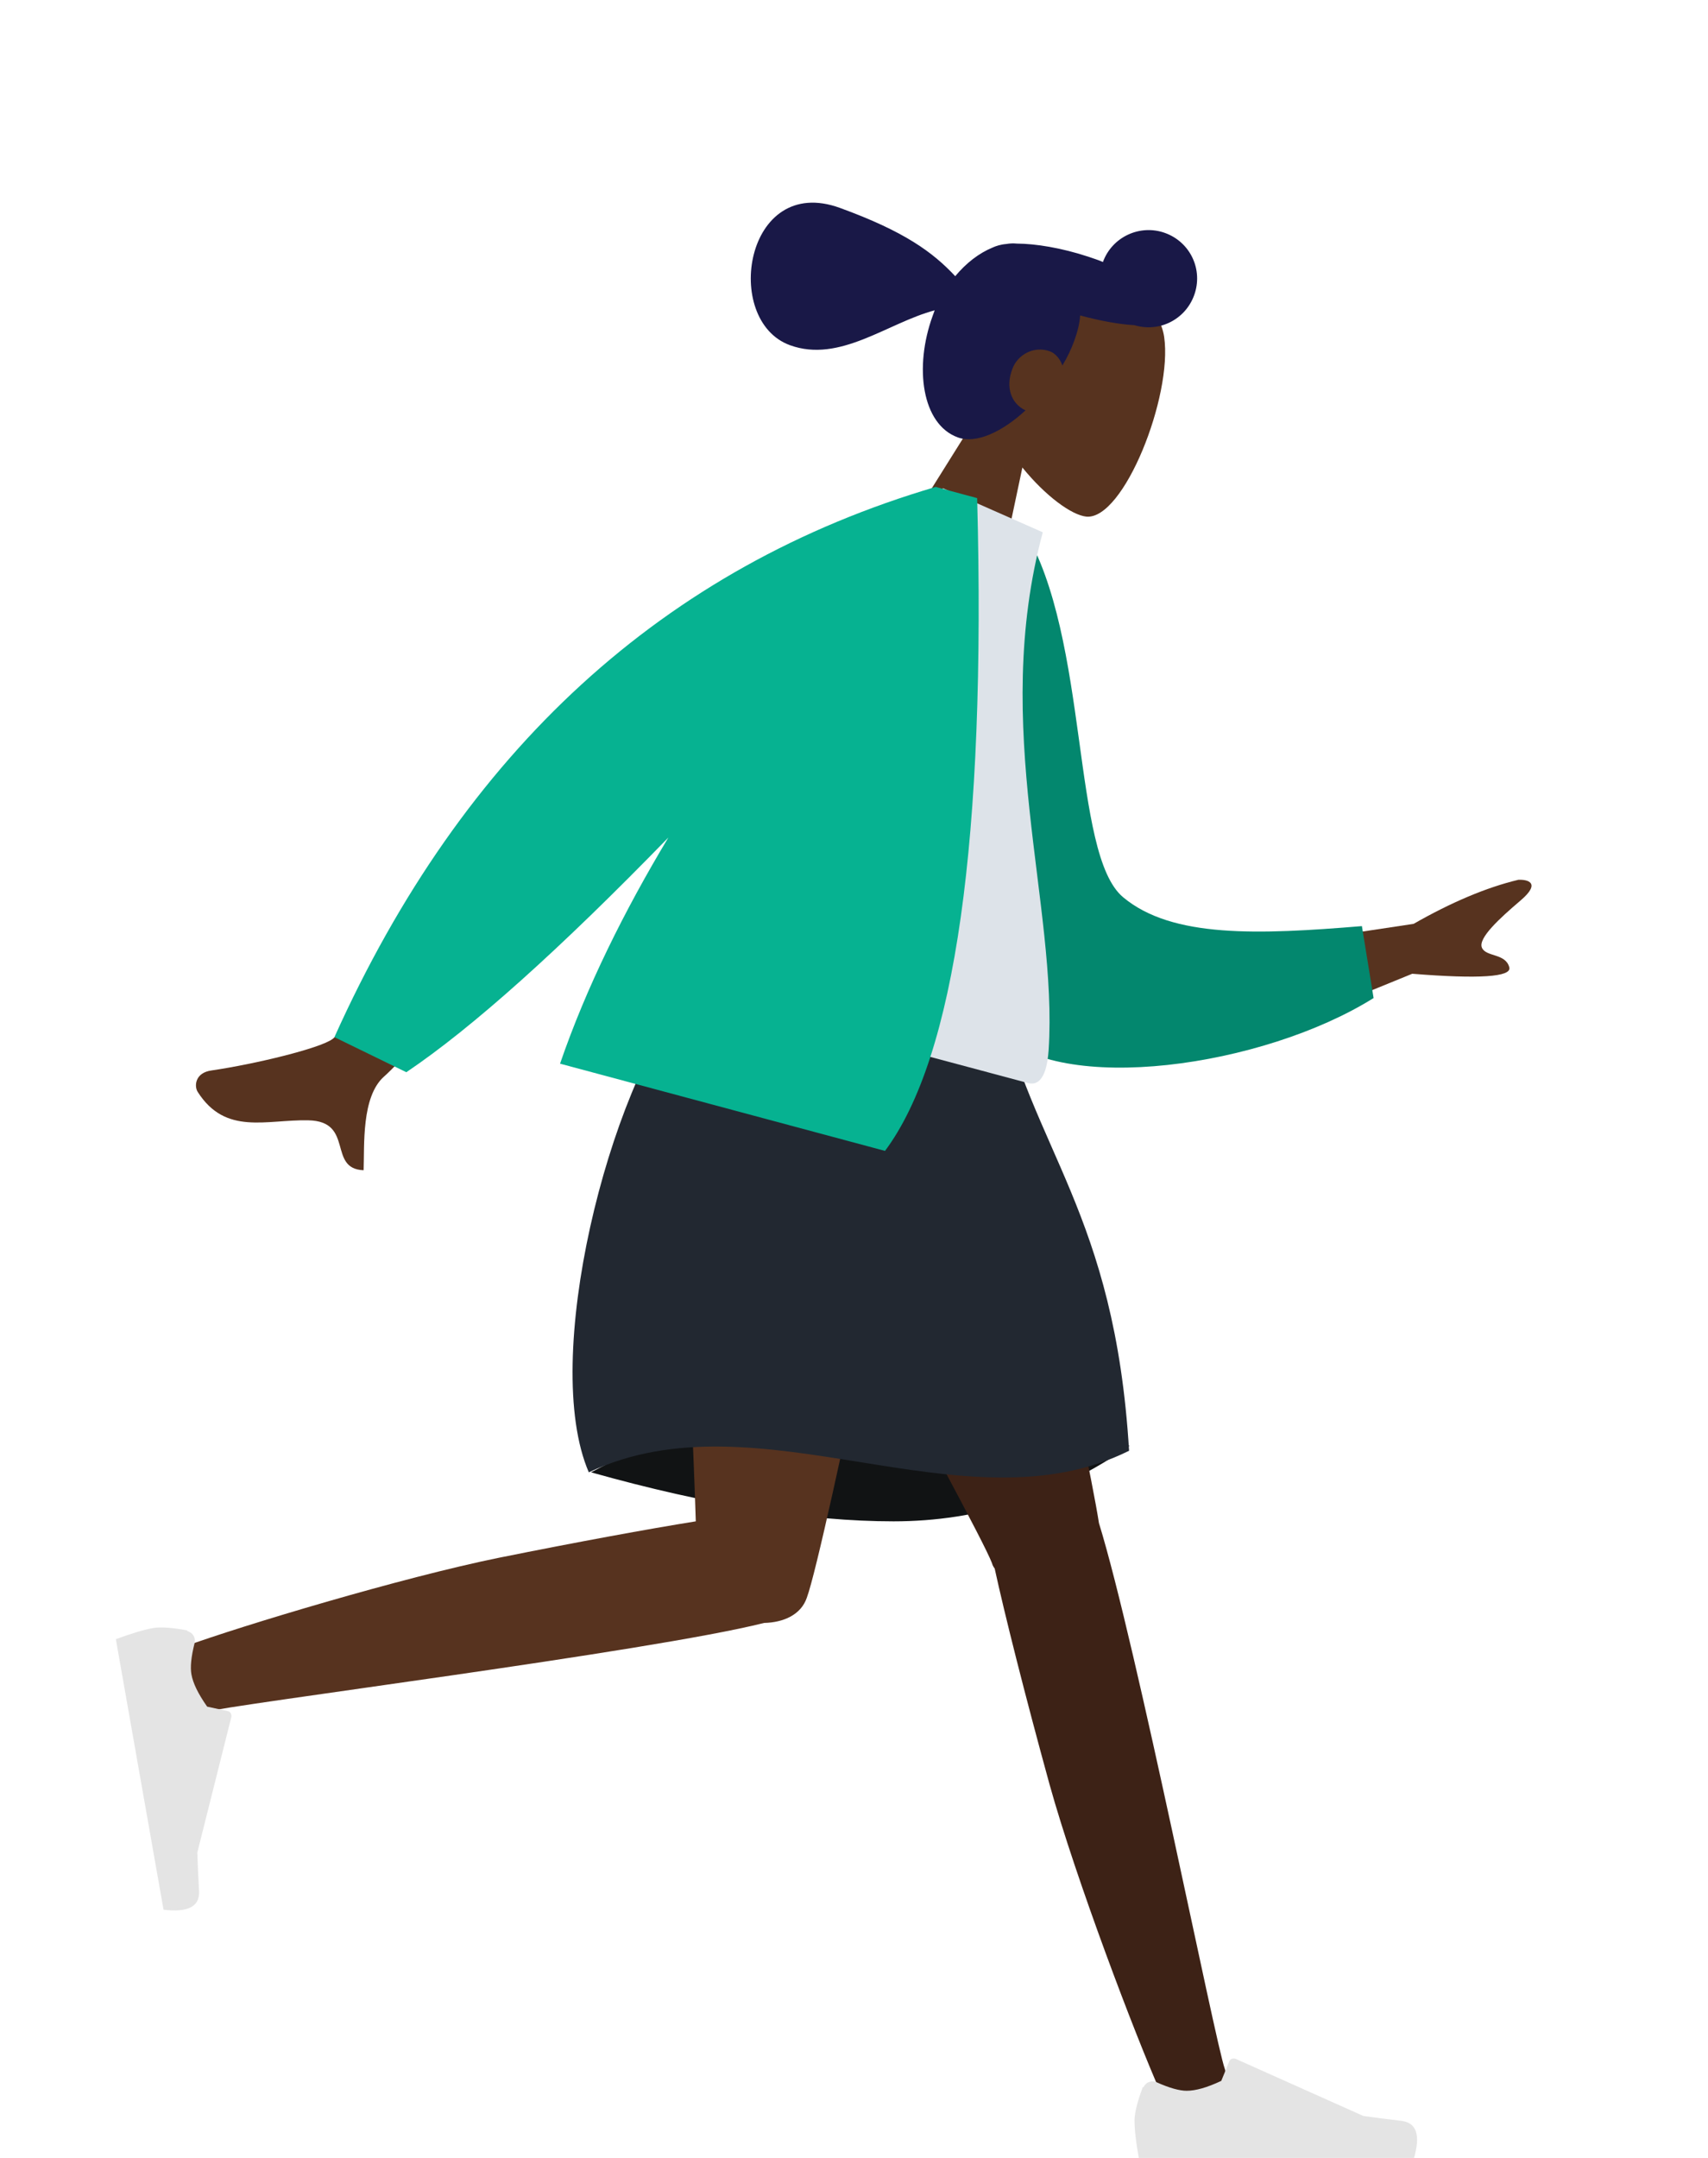 <?xml version="1.0" encoding="utf-8"?>
<!-- Generator: Adobe Illustrator 22.0.0, SVG Export Plug-In . SVG Version: 6.00 Build 0)  -->
<svg version="1.1" id="Layer_1" xmlns="http://www.w3.org/2000/svg" xmlns:xlink="http://www.w3.org/1999/xlink" x="0px" y="0px"
	 viewBox="0 0 380 480" style="enable-background:new 0 0 380 480;" xml:space="preserve">
<style type="text/css">
	.st0{fill:#57331F;}
	.st1{fill:#191847;}
	.st2{fill:#111314;}
	.st3{fill:#3D2216;}
	.st4{fill:#E4E4E4;}
	.st5{fill:#222831;}
	.st6{fill:#03876E;}
	.st7{fill:#DDE3E9;}
	.st8{fill:#06B291;}
</style>
<title>humaaans/standing-15</title>
<desc>Created with Sketch.</desc>
<g id="Head_x2F_Front_x2F_Pony" transform="translate(204.118, 79.11) rotate(20) translate(-204.118, -79.11) translate(130.369, 22.827)">
	<g id="Head" transform="translate(58.494, 33.58)">
		<path class="st0" d="M33,27.5c-5-5.9-8.4-13-7.8-21.1c1.6-23.2,33.9-18.1,40.2-6.4s5.5,41.4-2.6,43.5c-3.2,0.8-10.1-1.2-17.1-5.4
			l4.4,31.1l-26,0L33,27.5z"/>
	</g>
	<path id="hair" class="st1" d="M100.5,59.5c-3.2,6.2-7.7,10.8-12.1,10.8c-8.5,0-14.5-11.3-14.5-23.5c0-0.4,0-0.9,0-1.3
		C65,51.7,58.1,63.8,46.3,63.8c-16.1,0-22.5-32.5,0-32.5c15.3,0,22.8,2.2,29.3,5.5c1.3-3.6,3.2-6.6,5.6-8.8c0.6-0.6,1.5-1.3,2.6-1.8
		c0.7-0.4,1.4-0.7,2.2-0.9c3.9-1.4,9.6-2.5,15.9-2.7c1.2,0,2.3-0.1,3.5,0c0-6,4.9-10.8,10.8-10.8c6,0,10.8,4.8,10.8,10.8
		c0,5.8-4.5,10.5-10.2,10.8c-3.3,1-7.5,1.7-12.1,2.1c0.5,1.7,0.7,3.6,0.7,5.8c0,1.9-0.2,4-0.6,6c-1-1.2-2.4-2-3.7-2
		c-3.8,0-6.5,3.2-6.5,6.5C94.5,56.2,97,59.2,100.5,59.5z"/>
</g>
<path id="Skirt-Shadow" class="st2" d="M131.5,327.5c26,7.3,48.4,10.9,67.3,10.9s36.4-5.6,52.5-16.8c-25.4-7.5-46.4-11.2-62.8-11.2
	S153,316.1,131.5,327.5z"/>
<path id="Leg" class="st3" d="M221.3,348.9c-0.3-0.4-0.5-0.8-0.6-1.2c-3.5-9.2-59.1-108.3-64.7-126.4h62.6
	c4.2,13.8,23.2,100.2,25.9,117.5c8.4,27.2,25.8,115.3,28,121.4c2.3,6.4-10.8,13.1-14.3,5.2c-5.6-12.6-18.8-47.3-24.7-68.5
	C228,376.9,223.5,359,221.3,348.9z"/>
<path id="Leg_1_" class="st0" d="M170,361c-25.4,6.4-118.5,18.1-124.9,19.9c-6.6,1.9-12.3-11.7-4.2-14.6
	c12.9-4.7,48.5-15.4,70.1-19.8c17.4-3.5,33.2-6.4,43.8-8.1c-0.9-29.9-5-101.6-2.3-117H208c-2.6,14.8-24.5,123.2-28.5,134
	C178.2,359.2,174.3,360.9,170,361z"/>
<g id="Accessories_x2F_Shoe_x2F_Flat-Sneaker" transform="translate(26.539, 170.066) rotate(80) translate(-26.539, -170.066) translate(-6.499, 148.402)">
	<path id="shoe" class="st4" d="M225.3,40.3c-1.2,3.2-1.8,5.7-1.8,7.3c0,2,0.3,4.8,1,8.6c2.3,0,22.6,0,61.1,0
		c1.6-5.2,0.7-8.1-2.7-8.5c-3.4-0.4-6.3-0.8-8.5-1.1l-28.4-12.7c-0.5-0.2-1.2,0-1.4,0.5c0,0,0,0,0,0l-1.8,4.4
		c-3.2,1.5-5.7,2.2-7.7,2.2c-1.6,0-3.8-0.6-6.7-1.9v0c-1.1-0.5-2.4,0-2.9,1.1C225.3,40.2,225.3,40.3,225.3,40.3z"/>
</g>
<g id="Accessories_x2F_Shoe_x2F_Flat-Sneaker_1_" transform="translate(225.311, 215.562)">
	<path id="shoe_1_" class="st4" d="M28.9,248.8c-1.2,3.2-1.8,5.7-1.8,7.3c0,2,0.3,4.8,1,8.6c2.3,0,22.6,0,61.1,0
		c1.6-5.2,0.7-8.1-2.7-8.5c-3.4-0.4-6.3-0.8-8.5-1.1l-28.4-12.7c-0.5-0.2-1.2,0-1.4,0.5c0,0,0,0,0,0l-1.8,4.4
		c-3.2,1.5-5.7,2.2-7.7,2.2c-1.6,0-3.8-0.6-6.7-1.9l0,0c-1.1-0.5-2.4,0-2.9,1.1C28.9,248.7,28.9,248.7,28.9,248.8z"/>
</g>
<path id="Skirt" class="st5" d="M152.7,221.3c24.4-7,47.5-7,69.3,0c7.6,34.6,26,48.3,29.2,101.4c-36.8,18.3-82.3-13.1-120.2,4.8
	C120.2,302.5,135.4,242.3,152.7,221.3z"/>
<path id="Skin" class="st0" d="M272,211.9l42.5-6.4c8.4-4.8,16.2-8.1,23.3-9.8c2-0.1,5.2,0.6,0.5,4.6c-4.7,4-9.5,8.4-8.6,10.5
	s5.3,1.2,6.1,4.4c0.5,2.1-6.7,2.6-21.6,1.4l-34.3,14L272,211.9z M116.9,175.3l20.4,10c-32.4,34.2-49.6,52.3-51.9,54.2
	c-5,4.5-4.3,15.2-4.5,20.8c-8.1-0.3-2-10.9-12.3-11.1c-9.4-0.2-18.4,3.4-24.6-6.3c-0.8-1.2-0.7-4.3,3.1-4.8c9.6-1.4,24.1-4.9,26.9-7
	C77.8,228.1,92.1,209.5,116.9,175.3z"/>
<path id="Coat-Back" class="st6" d="M218.3,116.9l9.5,0.9c14.7,24.3,10.5,72.2,22.1,81.8c10.9,9.1,30.1,8.3,53.1,6.4l2.6,16
	c-24.6,15.4-69.8,21.8-83.7,7.5C199.8,206.6,208.8,148.6,218.3,116.9z"/>
<path id="Shirt" class="st7" d="M148.4,219.4c36.4,9.8,63.2,16.9,80.3,21.5c3.7,1,4.4-4.5,4.6-7.3c2.1-32.3-13-71.7-1.3-115.2
	l-22.2-9.8C182.4,134.1,165.7,170,148.4,219.4z"/>
<path id="Coat-Front" class="st8" d="M148.7,186.3c-24.2,24.9-43.6,42.3-58.3,52.2l-16-7.8c28.7-63.8,73.3-104.6,133.8-122.4
	l0.3,0.1l8.9,2.4c2,75.9-4.9,124.3-20.5,145.2l-72.3-19.4C130.4,219.7,138.9,202.6,148.7,186.3z"/>
</svg>
